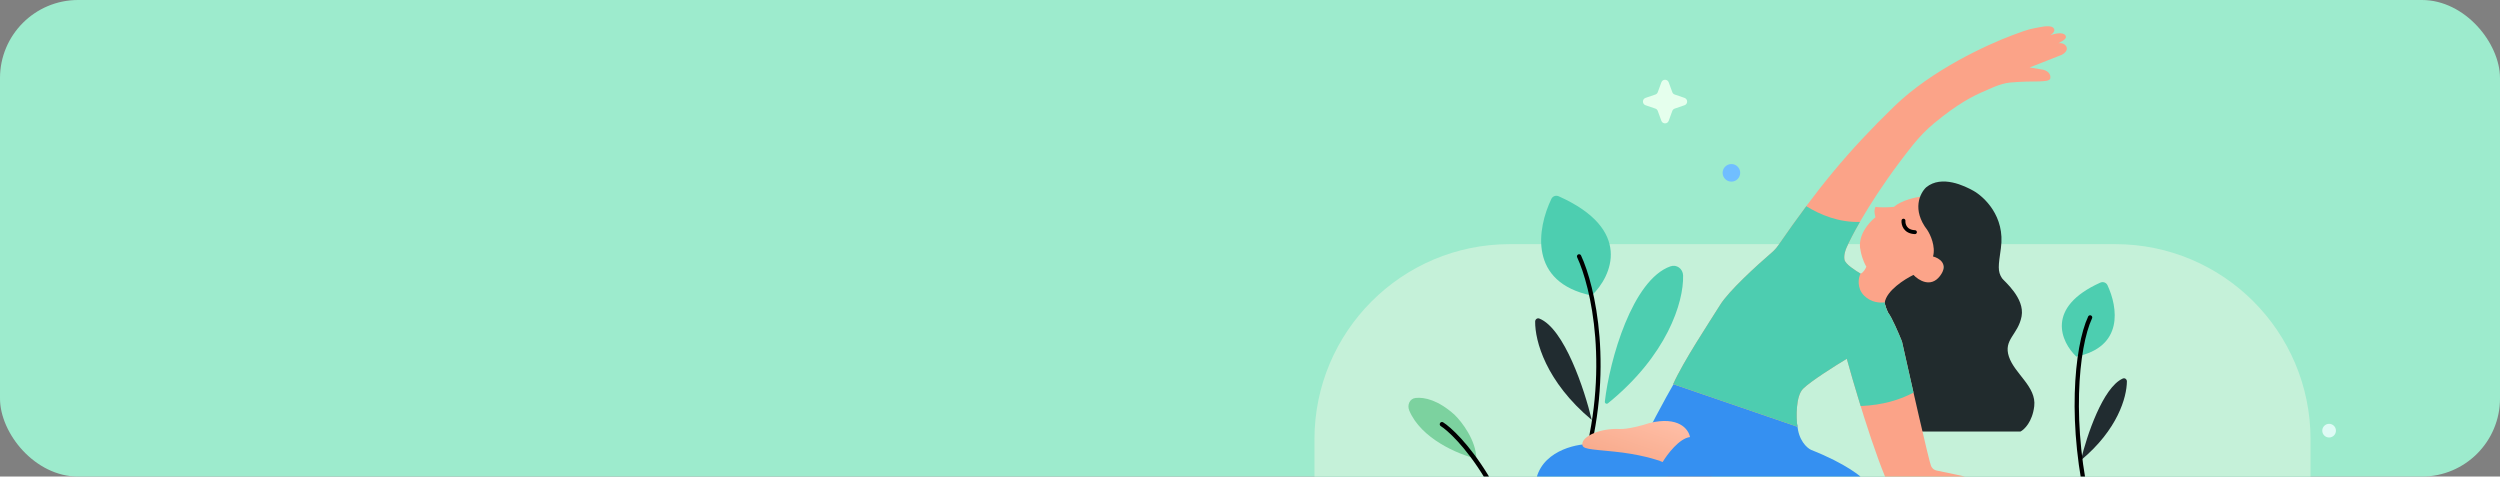 <svg width="1280" height="244" viewBox="0 0 1280 244" fill="none" xmlns="http://www.w3.org/2000/svg">
<rect x="0" y="0" width="1280" height="244" fill="#808080" stroke="none"/>
<g clip-path="url(#clip0_16765_49551)">
<rect width="1280" height="244" rx="40" fill="#9DEBCD"/>
<path d="M673 225C673 169.772 717.772 125 773 125H1083C1138.23 125 1183 169.772 1183 225V281H673V225Z" fill="#C5F1D9"/>
<path d="M814.974 151.315C782.397 144.61 787.062 116.904 794.319 101.805C794.983 100.424 796.646 99.866 798.045 100.49C836.065 117.426 825.35 141.306 814.974 151.315Z" fill="#4DCEB0"/>
<path d="M855.241 136.377C835.832 143.23 824.101 184.148 821.679 205.646C821.581 206.515 822.583 207.041 823.263 206.49C853.419 182.081 862.094 154.882 861.749 141.065C861.663 137.621 858.489 135.23 855.241 136.377Z" fill="#4DCEB0"/>
<path d="M814.974 215.01C791.392 195.326 785.895 174.458 786.001 164.628C786.014 163.477 787.086 162.675 788.154 163.103C800.892 168.198 811.245 199.322 814.974 215.01Z" fill="#212C30"/>
<path d="M808.497 131.263C815.562 146.4 825.807 189.65 810.263 241.551" stroke="black" stroke-width="2.2" stroke-linecap="round"/>
<path d="M1063.07 182.574C1087.39 177.629 1084.37 157.462 1079.03 146.023C1078.38 144.644 1076.75 144.08 1075.36 144.705C1047.16 157.391 1055.24 175.116 1063.07 182.574Z" fill="#4DCEB0"/>
<path d="M1065.42 235.653C1084.26 219.993 1088.9 203.408 1088.97 195.298C1088.98 194.149 1087.9 193.346 1086.85 193.816C1076.66 198.377 1068.41 223.112 1065.42 235.653Z" fill="#212C30"/>
<path d="M1070.13 162.521C1063.06 177.659 1059.19 217.96 1070.13 262.193" stroke="black" stroke-width="2.2" stroke-linecap="round"/>
<path d="M875.337 243.039C861.9 235.312 855.09 240.596 853.365 244.203C858.461 246.383 862.124 255.876 863.318 260.35C866.491 259.955 876.027 259.744 888.795 262.062C901.563 264.38 904.71 263.601 905.513 261.176C907.579 254.941 893.953 250.9 889.123 250.135C885.259 249.523 878.322 245.149 875.337 243.039Z" fill="url(#paint0_linear_16765_49551)"/>
<path d="M841.344 227.397C841.815 223.622 852.531 204.199 857.83 194.959L920.239 217.37C920.71 225.391 925.145 229.363 927.304 230.345C945.203 237.423 953.602 244.303 955.565 246.859C959.097 251.577 962.748 263.137 949.088 271.63C935.429 280.122 899.828 263.766 883.735 254.526C853.59 264.434 826.036 269.271 816.027 270.45C806.018 271.04 786 267.855 786 250.398C786 232.94 803.663 227.79 812.495 227.397H841.344Z" fill="#3590F1"/>
<path d="M969.695 105.903C973.463 102.6 980.685 100.988 983.825 100.595C982.059 112.98 987.358 113.57 989.713 121.237C991.597 127.371 992.068 130.083 991.479 131.263C995.719 131.735 995.208 135.785 995.012 137.161C995.483 139.048 993.442 145.024 992.068 146.007C983.825 148.956 982.059 145.418 980.882 144.828C979.94 144.356 973.424 146.99 969.695 149.546C966.398 151.433 965.181 153.871 965.574 155.444C954.269 156.387 951.051 147.973 950.854 143.648C950.854 142.665 951.208 140.581 952.621 140.11C954.034 139.638 955.172 137.554 955.565 136.571C953.681 133.268 952.817 129.69 952.621 128.314C950.737 120.765 956.938 113.766 960.275 111.211C959.333 108.38 959.882 106.492 960.275 105.903C963.101 106.375 967.732 106.099 969.695 105.903Z" fill="#FCA489"/>
<path d="M986.77 117.751C978.762 107.371 983.041 98.878 986.181 95.929C994.188 89.324 1006.18 95.339 1010.32 97.645C1015.62 100.594 1026.81 110.621 1024.45 127.134C1023.18 136.065 1022.68 138.93 1025.04 142.468C1025.96 143.856 1036.81 152.547 1035.05 161.984C1033.28 171.42 1025.63 173.779 1028.57 182.626C1031.52 191.473 1042.7 197.96 1041.53 207.986C1040.58 216.007 1036.42 219.978 1034.46 220.961H983.237C982.648 219.192 980.764 212.351 977.938 199.14C974.406 182.626 970.873 167.292 967.929 162.574C965.574 158.799 964.985 155.89 964.985 154.907C965.927 148.773 975.191 142.914 979.705 140.752C982.256 143.504 988.536 147.475 993.246 141.342C997.956 135.208 992.854 132.102 989.714 131.316C991.127 126.126 988.34 120.11 986.77 117.751Z" fill="#212B2D"/>
<path d="M974.576 112.979C974.419 114.861 975.374 118.672 980.446 118.86" stroke="black" stroke-width="2" stroke-linecap="round"/>
<path d="M954.388 151.315C958.156 155.09 962.63 155.05 964.985 154.854C964.985 156.033 966.163 158.929 966.752 160.108C968.636 162.467 972.247 170.921 973.817 174.852C978.331 195.101 987.766 236.715 988.708 238.602C989.65 240.489 990.891 240.711 991.48 240.907C1001.88 242.873 1024.71 248.392 1034.13 249.807C1043.55 251.223 1046.04 251.577 1053.3 252.756C1080.38 253.346 1083.92 257.421 1086.86 258.011C1089.22 258.483 1090.2 259.387 1090.39 259.78C1093.34 260.423 1092.75 260.423 1093.93 261.013C1095.38 261.742 1095.95 264.08 1091.71 264.552C1087.47 265.024 1077.05 263.766 1073.32 263.372C1063.9 265.142 1057.42 263.426 1052.71 263.372C1040.35 264.016 1005.02 263.908 981.471 262.729C977.232 262.729 973.032 258.404 971.462 256.241C964.397 247.749 951.248 204.341 945.556 183.699C939.668 187.238 926.951 195.259 923.183 199.033C919.415 202.808 919.65 213.581 920.239 218.496L856.652 196.674C861.951 184.879 874.904 165.416 880.792 155.98C885.142 149.007 899.203 136.131 907.202 129.248C908.429 128.192 909.519 126.988 910.438 125.655C930.376 96.713 946.015 77.594 969.696 54.592C989.125 35.719 1017.43 22.876 1030.34 18.026C1039.76 14.487 1039.62 14.869 1044.47 13.898C1047.41 13.308 1050.59 13.072 1051.53 14.487C1052.48 15.903 1050.95 17.24 1049.77 18.026C1051.34 17.436 1056.01 16.139 1057.42 18.026C1058.83 19.913 1055.46 21.172 1053.89 22.154C1054.87 21.958 1057.07 22.037 1058.01 23.924C1058.95 25.811 1056.83 27.462 1055.66 28.052L1039.17 34.54L1046.24 35.719C1049.53 36.663 1049.96 38.865 1049.77 39.848C1049.77 41.671 1046.43 41.474 1044.47 41.671C1040.35 41.671 1034.34 41.789 1029.16 42.26C1023.98 42.732 1017.73 45.952 1016.8 46.335C1009.89 49.185 1002.19 53.265 990.37 63.013C986.35 66.329 982.707 70.096 979.451 74.165C960.326 98.066 948.997 118.69 945.556 126.491C944.967 127.671 943.908 130.619 944.379 132.979C944.845 135.316 949.977 138.479 952.552 140.067L952.621 140.109C951.444 142.075 950.62 147.541 954.388 151.315Z" fill="#FBA388"/>
<path d="M924.824 105.583C931.881 109.981 941.616 113.968 952.277 113.629C949.03 119.267 946.787 123.7 945.556 126.491C944.967 127.671 943.908 130.62 944.379 132.979C944.846 135.316 949.976 138.479 952.552 140.066L952.621 140.109C951.444 142.075 950.62 147.541 954.388 151.315C958.156 155.09 962.63 155.05 964.985 154.854C964.985 156.033 966.163 158.929 966.752 160.108C968.636 162.468 972.247 170.921 973.817 174.853C975.379 181.858 977.531 191.419 979.715 201.009C972.822 204.696 963.903 207.432 952.644 207.897C949.83 198.784 947.33 190.135 945.556 183.699C939.668 187.238 926.951 195.259 923.183 199.033C919.415 202.808 919.65 213.581 920.239 218.496L856.652 196.674C861.951 184.878 874.904 165.416 880.792 155.979C885.143 149.007 899.203 136.132 907.201 129.249C908.428 128.193 909.519 126.988 910.438 125.655C915.443 118.398 920.18 111.791 924.824 105.583Z" fill="#4DCDB0"/>
<path d="M844.46 216.611C859.497 212.874 864.599 219.827 865.27 223.77C859.771 224.466 853.649 232.587 851.275 236.561C848.333 235.309 839.22 232.486 826.307 231.206C813.395 229.926 810.139 229.951 810.139 227.396C810.139 223.268 819.56 219.139 829.259 219.646C833.166 219.85 841.011 217.82 844.46 216.611Z" fill="url(#paint1_linear_16765_49551)"/>
<path d="M850.621 42.15C851.261 40.398 853.739 40.398 854.379 42.15L856.217 47.188C856.424 47.756 856.877 48.2 857.449 48.395L862.46 50.107C864.265 50.724 864.265 53.276 862.46 53.893L857.449 55.605C856.877 55.8 856.424 56.244 856.217 56.812L854.379 61.85C853.739 63.602 851.261 63.602 850.621 61.85L848.783 56.812C848.576 56.244 848.123 55.8 847.551 55.605L842.54 53.893C840.735 53.276 840.735 50.724 842.54 50.107L847.551 48.395C848.123 48.2 848.576 47.756 848.783 47.188L850.621 42.15Z" fill="#E5FFED"/>
<ellipse cx="886.479" cy="88.493" rx="4.498" ry="4.499" fill="#70BEFF"/>
<circle cx="1192.5" cy="220.5" r="3.5" fill="#DFFBF5"/>
<path d="M744.67 212.301C736.328 204.842 729.384 203.277 724.825 203.748C721.747 204.066 720.351 207.351 721.548 210.205C727.566 224.56 746.381 232.555 755.909 234.89C755.736 225.301 748.344 215.835 744.67 212.301Z" fill="#7CD29F"/>
<path d="M752.526 246.418C744.872 243.092 739.414 243.653 736.149 245.506C733.759 246.863 733.899 250.579 735.851 253.017C746.037 265.742 764.579 269.959 773.33 267.941C769.69 258.354 758.705 248.77 752.526 246.418Z" fill="#7CD29F"/>
<path d="M738.289 217.207C741.759 219.36 751.197 227.783 761.193 244.245C765.306 251.369 774.725 268.803 779.488 281.554" stroke="black" stroke-width="2.28" stroke-linecap="round"/>
<path d="M747.49 252.312C754.054 252.686 766.773 259.677 773.224 266.845" stroke="black" stroke-width="2.28" stroke-linecap="round"/>
</g>
<defs>
<linearGradient id="paint0_linear_16765_49551" x1="878.815" y1="238.195" x2="880.211" y2="264.54" gradientUnits="userSpaceOnUse">
<stop stop-color="#FFBEA6"/>
<stop offset="1" stop-color="#F8AC8E"/>
</linearGradient>
<linearGradient id="paint1_linear_16765_49551" x1="842.441" y1="210.997" x2="833.861" y2="235.94" gradientUnits="userSpaceOnUse">
<stop stop-color="#FFBEA6"/>
<stop offset="1" stop-color="#F8AC8E"/>
</linearGradient>
<clipPath id="clip0_16765_49551">
<rect width="1280" height="244" rx="40" fill="white"/>
</clipPath>
</defs>
</svg>

